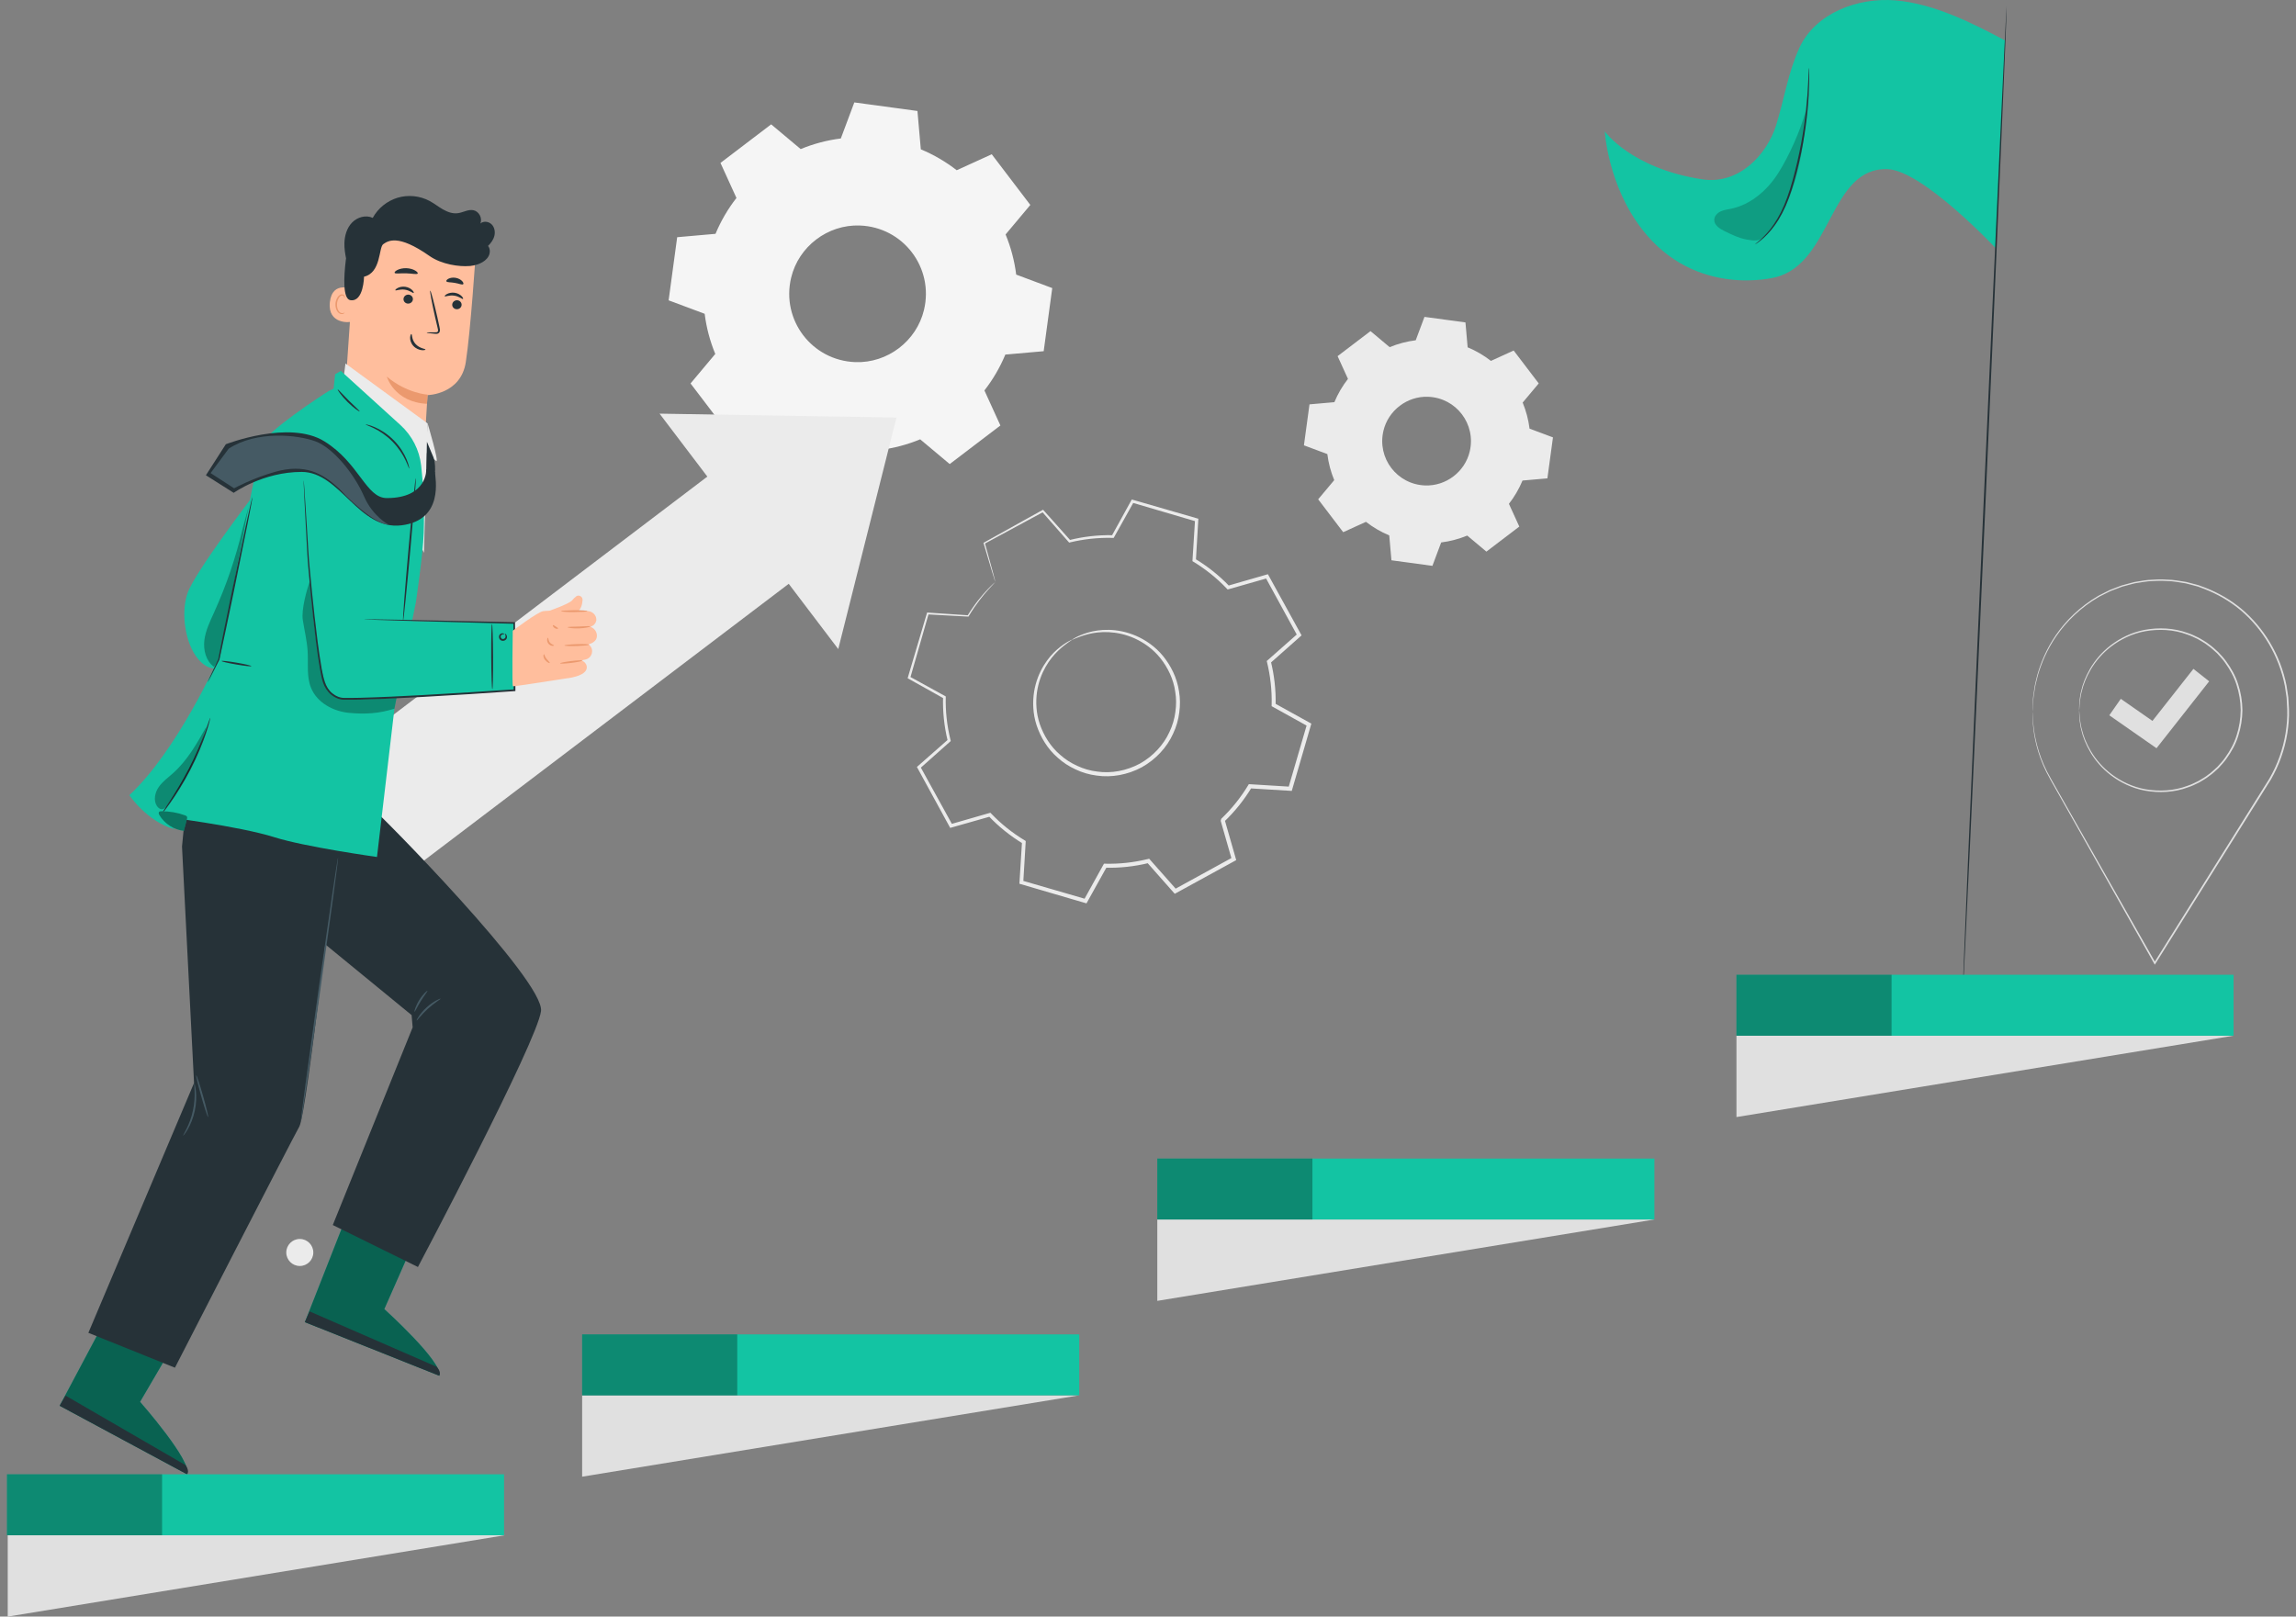 <svg width="284" height="200" viewBox="0 0 284 200" fill="none" xmlns="http://www.w3.org/2000/svg">
<rect x="0" y="0" width="284" height="200" fill="#808080" stroke="none"/>
<path d="M251.41 88.073C251.41 88.073 251.356 88.862 251.539 90.336C251.735 91.795 252.206 93.979 253.601 96.409L253.649 96.326H253.645L253.55 96.325L253.596 96.409C256.588 101.714 261.078 109.676 266.452 119.207L266.533 119.35L266.62 119.211C270.711 112.685 275.333 105.312 280.209 97.533C280.438 97.167 280.666 96.803 280.877 96.466L280.981 96.3L280.786 96.301L280.879 96.463C281.921 94.678 282.606 92.72 282.927 90.737C283.08 89.744 283.166 88.746 283.131 87.757C283.103 87.263 283.077 86.772 283.05 86.282C282.977 85.798 282.904 85.315 282.831 84.834C282.085 81.007 280.006 77.65 277.284 75.349C275.913 74.204 274.384 73.332 272.813 72.721L272.222 72.501L271.928 72.391L271.626 72.311C271.224 72.206 270.824 72.102 270.428 71.999C269.62 71.877 268.828 71.711 268.033 71.709C267.242 71.636 266.466 71.71 265.703 71.75C265.323 71.781 264.952 71.863 264.582 71.915C264.397 71.945 264.213 71.975 264.03 72.004C263.849 72.043 263.672 72.098 263.494 72.143C263.14 72.239 262.789 72.334 262.442 72.428C262.107 72.556 261.774 72.683 261.445 72.809C261.282 72.873 261.116 72.929 260.957 73C260.801 73.078 260.647 73.156 260.493 73.233C260.186 73.388 259.883 73.541 259.583 73.693C257.255 75.047 255.508 76.815 254.304 78.566C253.091 80.322 252.418 82.054 252.004 83.486C251.829 84.214 251.652 84.855 251.599 85.43C251.519 86.001 251.441 86.481 251.445 86.876C251.432 87.264 251.421 87.562 251.414 87.77C251.407 87.97 251.41 88.073 251.41 88.073C251.41 88.073 251.422 87.97 251.435 87.769C251.447 87.562 251.464 87.265 251.487 86.879C251.489 86.485 251.574 86.006 251.66 85.44C251.72 84.868 251.902 84.23 252.082 83.508C252.507 82.086 253.187 80.37 254.401 78.633C255.605 76.901 257.346 75.156 259.656 73.823C259.953 73.674 260.254 73.524 260.558 73.371C260.711 73.295 260.864 73.219 261.018 73.142C261.176 73.073 261.341 73.018 261.503 72.955C261.828 72.832 262.157 72.707 262.491 72.581C262.834 72.489 263.182 72.397 263.532 72.302C263.708 72.258 263.883 72.204 264.063 72.167C264.244 72.138 264.426 72.11 264.609 72.081C264.975 72.03 265.343 71.949 265.719 71.92C266.473 71.883 267.241 71.811 268.022 71.885C268.808 71.889 269.59 72.056 270.389 72.177C270.78 72.28 271.175 72.384 271.572 72.488L271.87 72.568L272.16 72.677L272.743 72.896C274.294 73.503 275.802 74.367 277.155 75.499C279.84 77.777 281.889 81.094 282.622 84.873C282.694 85.348 282.766 85.825 282.838 86.303C282.863 86.787 282.89 87.272 282.916 87.76C282.951 88.736 282.865 89.722 282.713 90.702C282.396 92.66 281.719 94.592 280.691 96.354L280.596 96.516L280.784 96.516L280.693 96.351C280.481 96.688 280.253 97.052 280.024 97.418C275.154 105.2 270.538 112.577 266.452 119.106L266.62 119.11C261.215 109.597 256.7 101.649 253.691 96.353L253.643 96.436H253.647H253.743L253.695 96.353C252.295 93.947 251.809 91.78 251.595 90.328C251.489 89.596 251.459 89.03 251.435 88.65C251.428 88.464 251.423 88.321 251.419 88.219C251.416 88.122 251.41 88.073 251.41 88.073Z" fill="#E0E0E0"/>
<path d="M257.177 87.892C257.181 87.892 257.187 87.837 257.196 87.729C257.204 87.611 257.215 87.454 257.229 87.253C257.236 87.147 257.243 87.03 257.251 86.902C257.265 86.774 257.293 86.635 257.316 86.483C257.364 86.181 257.41 85.83 257.526 85.448C257.703 84.674 258.065 83.759 258.636 82.789C259.211 81.823 260.041 80.814 261.171 79.957C262.297 79.109 263.718 78.385 265.36 78.091C266.991 77.808 268.832 77.854 270.587 78.516C271.033 78.658 271.453 78.878 271.885 79.084C272.294 79.33 272.725 79.556 273.105 79.865C273.51 80.141 273.864 80.487 274.235 80.82C274.57 81.19 274.923 81.551 275.212 81.971C275.806 82.791 276.325 83.702 276.639 84.705C276.966 85.702 277.143 86.761 277.16 87.839C277.148 88.918 276.977 89.979 276.656 90.977C276.346 91.982 275.832 92.897 275.243 93.72C274.956 94.141 274.605 94.504 274.272 94.875C273.902 95.21 273.55 95.559 273.147 95.837C272.767 96.147 272.338 96.376 271.93 96.624C271.499 96.832 271.08 97.054 270.634 97.198C268.883 97.87 267.042 97.925 265.41 97.65C263.767 97.364 262.342 96.648 261.211 95.805C260.077 94.953 259.242 93.949 258.662 92.986C258.086 92.019 257.72 91.106 257.539 90.332C257.421 89.951 257.373 89.601 257.324 89.299C257.3 89.147 257.271 89.009 257.257 88.88C257.248 88.752 257.241 88.636 257.233 88.53C257.218 88.329 257.206 88.171 257.197 88.054C257.187 87.947 257.181 87.892 257.177 87.892C257.173 87.892 257.172 87.947 257.175 88.055C257.178 88.173 257.183 88.331 257.189 88.533C257.193 88.64 257.198 88.757 257.203 88.886C257.214 89.016 257.239 89.156 257.259 89.308C257.303 89.614 257.344 89.968 257.456 90.354C257.626 91.136 257.985 92.064 258.557 93.048C259.135 94.028 259.972 95.054 261.117 95.926C262.259 96.79 263.705 97.527 265.376 97.825C267.036 98.114 268.912 98.064 270.701 97.385C271.157 97.239 271.585 97.014 272.025 96.802C272.442 96.551 272.881 96.317 273.268 96.002C273.681 95.718 274.041 95.364 274.419 95.022C274.76 94.644 275.118 94.273 275.412 93.844C276.015 93.004 276.541 92.07 276.858 91.044C277.187 90.024 277.363 88.94 277.374 87.839C277.357 86.738 277.176 85.655 276.841 84.637C276.518 83.613 275.988 82.682 275.381 81.845C275.085 81.418 274.725 81.049 274.381 80.673C274.002 80.333 273.64 79.981 273.226 79.699C272.837 79.385 272.396 79.154 271.978 78.905C271.537 78.696 271.108 78.473 270.652 78.33C268.86 77.66 266.983 77.619 265.325 77.916C263.656 78.224 262.214 78.967 261.077 79.837C259.936 80.715 259.103 81.745 258.531 82.728C257.963 83.716 257.609 84.645 257.443 85.428C257.333 85.815 257.293 86.169 257.251 86.474C257.231 86.627 257.207 86.768 257.197 86.897C257.192 87.026 257.188 87.144 257.185 87.251C257.18 87.453 257.175 87.611 257.172 87.729C257.172 87.837 257.173 87.892 257.177 87.892Z" fill="#E0E0E0"/>
<path d="M266.746 92.568L260.906 88.494L262.328 86.457L266.243 89.188L271.309 82.752L273.261 84.289L266.746 92.568Z" fill="#E0E0E0"/>
<path fill-rule="evenodd" clip-rule="evenodd" d="M104.005 17.131C102.279 17.348 100.611 17.794 99.039 18.443L95.388 15.384L89.118 20.156L91.094 24.49C90.049 25.832 89.174 27.321 88.505 28.928L83.763 29.346L82.704 37.155L87.163 38.822C87.379 40.549 87.826 42.217 88.475 43.789L85.416 47.44L90.188 53.71L94.522 51.735C95.864 52.779 97.352 53.653 98.96 54.322L99.377 59.065L107.187 60.124L108.853 55.664C110.58 55.449 112.248 55.001 113.82 54.352L117.472 57.412L123.743 52.639L121.766 48.305C122.81 46.963 123.684 45.474 124.354 43.867L129.097 43.449L130.156 35.64L125.697 33.973C125.481 32.246 125.034 30.577 124.385 29.006L127.444 25.355L122.672 19.085L118.338 21.061C116.996 20.016 115.507 19.142 113.899 18.473L113.482 13.73L105.673 12.671L104.005 17.131ZM106.348 27.899C111.718 28.091 115.539 33.109 114.293 38.337C113.372 42.205 109.77 44.945 105.797 44.8C100.429 44.604 96.614 39.591 97.856 34.366C98.776 30.499 102.375 27.758 106.348 27.899Z" fill="#F5F5F5"/>
<path fill-rule="evenodd" clip-rule="evenodd" d="M175.116 42.097C173.995 42.238 172.913 42.528 171.892 42.949L169.522 40.963L165.452 44.061L166.734 46.874C166.056 47.745 165.488 48.712 165.054 49.755L161.975 50.026L161.288 55.095L164.183 56.177C164.323 57.298 164.613 58.381 165.035 59.401L163.049 61.772L166.146 65.841L168.96 64.559C169.831 65.237 170.797 65.804 171.841 66.239L172.112 69.317L177.181 70.005L178.263 67.11C179.384 66.97 180.466 66.68 181.487 66.258L183.857 68.244L187.928 65.146L186.645 62.333C187.323 61.462 187.89 60.495 188.325 59.452L191.403 59.18L192.091 54.111L189.196 53.03C189.056 51.908 188.765 50.825 188.344 49.805L190.33 47.435L187.232 43.365L184.419 44.648C183.548 43.97 182.581 43.402 181.538 42.968L181.267 39.89L176.198 39.202L175.116 42.097ZM176.636 49.087C180.123 49.212 182.602 52.468 181.794 55.863C181.196 58.373 178.858 60.152 176.279 60.058C172.794 59.931 170.318 56.677 171.124 53.285C171.721 50.775 174.058 48.995 176.636 49.087Z" fill="#EBEBEB"/>
<path d="M132.584 79.147C132.584 79.147 131.831 79.423 130.752 80.359C129.696 81.279 128.327 83.017 127.91 85.581C127.714 86.845 127.748 88.297 128.224 89.742C128.704 91.173 129.544 92.63 130.845 93.752C131.477 94.328 132.221 94.811 133.034 95.185C133.842 95.57 134.73 95.836 135.655 95.951C137.501 96.221 139.493 95.856 141.235 94.92C142.962 93.954 144.34 92.47 145.105 90.768C145.505 89.926 145.758 89.034 145.868 88.145C145.989 87.258 145.982 86.371 145.836 85.528C145.589 83.828 144.811 82.336 143.862 81.163C142.899 79.985 141.693 79.176 140.521 78.663C138.135 77.636 135.934 77.857 134.591 78.253C133.221 78.661 132.584 79.147 132.584 79.147C132.61 79.205 133.286 78.784 134.641 78.445C135.97 78.115 138.103 77.965 140.375 78.992C141.492 79.506 142.633 80.296 143.536 81.431C144.427 82.561 145.153 83.988 145.373 85.601C145.506 86.4 145.507 87.241 145.386 88.08C145.278 88.921 145.035 89.764 144.653 90.558C143.924 92.166 142.621 93.561 140.991 94.475C139.344 95.358 137.468 95.707 135.721 95.457C134.846 95.353 134.005 95.105 133.238 94.744C132.466 94.395 131.757 93.942 131.155 93.4C129.913 92.348 129.101 90.97 128.626 89.611C128.155 88.24 128.101 86.853 128.267 85.635C128.621 83.166 129.894 81.449 130.887 80.504C131.9 79.544 132.618 79.201 132.584 79.147Z" fill="#EBEBEB"/>
<path d="M123.119 72.001C123.125 72.003 123.102 71.9 123.051 71.697C122.991 71.472 122.912 71.171 122.81 70.782C122.581 69.946 122.251 68.741 121.822 67.177L121.783 67.27C123.645 66.263 126.093 64.939 129.054 63.337L128.895 63.309C129.894 64.446 131.003 65.71 132.189 67.062L132.249 67.13L132.337 67.108C133.969 66.712 135.764 66.494 137.655 66.546L137.756 66.548L137.805 66.459C138.565 65.1 139.387 63.628 140.242 62.097L140.033 62.183C142.53 62.917 145.18 63.696 147.962 64.515L147.819 64.31C147.722 65.854 147.615 67.554 147.505 69.297L147.497 69.424L147.606 69.49C149.026 70.348 150.477 71.478 151.76 72.833L151.852 72.929L151.98 72.893C153.469 72.469 155.111 72.001 156.783 71.524L156.522 71.415C157.768 73.694 159.112 76.15 160.489 78.668L160.539 78.377C159.374 79.406 158.094 80.537 156.797 81.683L156.687 81.78L156.722 81.922C157.121 83.543 157.344 85.368 157.295 87.215L157.291 87.364L157.422 87.437C158.79 88.197 160.283 89.025 161.79 89.863L161.672 89.575C160.938 92.087 160.152 94.78 159.355 97.51L159.613 97.328C158.038 97.232 156.338 97.127 154.625 97.023L154.471 97.014L154.392 97.145C153.52 98.594 152.391 100.034 151.066 101.293L151.064 101.295L151.064 101.296C151.032 101.41 151.132 101.042 150.993 101.551L150.995 101.556L150.998 101.565L151.003 101.584L151.014 101.622L151.036 101.697L151.079 101.848L151.165 102.15L151.338 102.754L151.683 103.958C151.912 104.759 152.141 105.557 152.369 106.351L152.491 106.058C150.042 107.403 147.625 108.729 145.244 110.036L145.553 110.089C144.439 108.831 143.335 107.584 142.242 106.351L142.141 106.237L141.995 106.274C140.246 106.707 138.461 106.897 136.703 106.855L136.554 106.851L136.482 106.982C135.663 108.46 134.857 109.915 134.061 111.352L134.341 111.237C131.631 110.45 128.984 109.681 126.403 108.932L126.571 109.171C126.673 107.479 126.772 105.817 126.869 104.184L126.877 104.045L126.759 103.974C125.199 103.036 123.8 101.906 122.596 100.646L122.504 100.549L122.376 100.586C120.731 101.06 119.135 101.52 117.577 101.969L117.821 102.071C116.417 99.525 115.091 97.121 113.83 94.832L113.788 95.071C115.101 93.904 116.332 92.809 117.52 91.752L117.603 91.678L117.577 91.571C117.116 89.72 116.947 87.945 116.982 86.262L116.985 86.16L116.896 86.111C115.306 85.235 113.873 84.447 112.519 83.702L112.59 83.876C113.473 80.797 114.225 78.175 114.869 75.93L114.752 76.011C116.745 76.12 118.379 76.209 119.741 76.283L119.791 76.286L119.816 76.244C120.747 74.685 121.622 73.648 122.213 72.98C122.505 72.664 122.73 72.422 122.894 72.244C123.054 72.082 123.125 72.003 123.119 72.001C123.112 71.999 123.024 72.073 122.865 72.217C122.704 72.369 122.46 72.599 122.152 72.926C121.538 73.578 120.638 74.604 119.677 76.162L119.753 76.122C118.392 76.031 116.759 75.92 114.768 75.786L114.677 75.78L114.651 75.868C113.988 78.108 113.212 80.723 112.303 83.794L112.269 83.909L112.375 83.967C113.723 84.721 115.151 85.519 116.736 86.406L116.65 86.256C116.604 87.966 116.765 89.774 117.224 91.661L117.28 91.481C116.087 92.531 114.85 93.621 113.532 94.782L113.415 94.885L113.49 95.022C114.743 97.315 116.058 99.725 117.452 102.277L117.533 102.425L117.695 102.379C119.255 101.936 120.852 101.481 122.499 101.013L122.279 100.953C123.505 102.245 124.932 103.404 126.525 104.368L126.415 104.159C126.313 105.792 126.21 107.454 126.105 109.146L126.093 109.333L126.273 109.385C128.852 110.14 131.497 110.914 134.206 111.707L134.391 111.761L134.486 111.592C135.284 110.156 136.092 108.702 136.913 107.225L136.692 107.351C138.492 107.397 140.323 107.204 142.115 106.762L141.868 106.685C142.96 107.92 144.062 109.167 145.176 110.427L145.309 110.578L145.485 110.481C147.868 109.175 150.285 107.85 152.735 106.507L152.913 106.409L152.857 106.214C152.629 105.419 152.401 104.621 152.172 103.82L151.827 102.616L151.654 102.012L151.568 101.71L151.524 101.559L151.503 101.483L151.492 101.445L151.487 101.427L151.484 101.417L151.483 101.412C151.345 101.92 151.445 101.553 151.414 101.666L151.415 101.665L151.417 101.663C152.776 100.372 153.934 98.895 154.827 97.41L154.594 97.532C156.307 97.636 158.007 97.739 159.582 97.835L159.784 97.847L159.841 97.653C160.635 94.923 161.419 92.229 162.15 89.716L162.206 89.524L162.032 89.428C160.523 88.593 159.029 87.766 157.66 87.007L157.787 87.229C157.834 85.336 157.604 83.467 157.191 81.808L157.117 82.046C158.412 80.898 159.689 79.765 160.853 78.733L160.995 78.607L160.904 78.441C159.52 75.927 158.171 73.474 156.92 71.199L156.832 71.039L156.658 71.089C154.987 71.571 153.347 72.043 151.859 72.472L152.078 72.531C150.763 71.15 149.276 70.001 147.823 69.131L147.924 69.324C148.027 67.581 148.128 65.88 148.219 64.336L148.229 64.176L148.075 64.131C145.289 63.326 142.635 62.559 140.135 61.836L139.995 61.795L139.925 61.922C139.079 63.457 138.265 64.934 137.513 66.298L137.663 66.212C135.741 66.171 133.92 66.404 132.266 66.819L132.413 66.865C131.215 65.522 130.096 64.267 129.089 63.138L129.019 63.06L128.93 63.11C125.987 64.746 123.555 66.099 121.705 67.128L121.648 67.16L121.666 67.222C122.127 68.761 122.481 69.948 122.727 70.771C122.847 71.161 122.94 71.462 123.01 71.687C123.075 71.893 123.112 71.999 123.119 72.001Z" fill="#EBEBEB"/>
<path d="M103.686 80.3L110.888 51.66L81.585 51.175L103.686 80.3Z" fill="#EBEBEB"/>
<path d="M90.421 56.741L100.487 70.006L46.845 110.712L36.779 97.447L90.421 56.741Z" fill="#EBEBEB"/>
<path d="M51.263 153.514L47.541 161.954C47.541 161.954 54.869 168.571 54.333 170.198L37.71 163.569L42.97 150.181L51.263 153.514Z" fill="#13C4A3"/>
<path opacity="0.5" d="M51.263 153.514L47.541 161.954C47.541 161.954 54.869 168.571 54.333 170.198L37.71 163.569L42.97 150.181L51.263 153.514Z" fill="black"/>
<path d="M37.71 163.569L38.292 162.24L54.012 169.093C54.012 169.093 54.624 169.71 54.333 170.198L37.71 163.569Z" fill="#263238"/>
<path d="M21.99 165.469L17.331 173.429C17.331 173.429 23.857 180.839 23.139 182.394L7.38 173.914L14.131 161.212L21.99 165.469Z" fill="#13C4A3"/>
<path opacity="0.5" d="M21.99 165.469L17.331 173.429C17.331 173.429 23.857 180.839 23.139 182.394L7.38 173.914L14.131 161.212L21.99 165.469Z" fill="black"/>
<path d="M7.38 173.914L8.111 172.661L22.947 181.26C22.947 181.26 23.485 181.943 23.14 182.394L7.38 173.914Z" fill="#263238"/>
<path d="M42.325 53.806L52.541 54.602L52.88 48.883C52.88 48.883 57 48.822 57.617 44.798C58.234 40.773 58.837 31.417 58.837 31.417C54.452 28.755 48.969 28.675 44.508 31.208L43.846 31.584L42.325 53.806Z" fill="#FFBE9D"/>
<path d="M52.894 48.825C52.894 48.825 50.317 48.674 47.848 46.592C47.848 46.592 48.741 49.758 52.816 49.96L52.894 48.825Z" fill="#EB996E"/>
<path d="M43.755 35.829C43.69 35.79 41.1 34.62 40.801 37.389C40.501 40.158 43.343 39.887 43.356 39.808C43.37 39.73 43.755 35.829 43.755 35.829Z" fill="#FFBE9D"/>
<path d="M42.624 38.668C42.613 38.658 42.572 38.697 42.486 38.725C42.403 38.752 42.264 38.763 42.125 38.693C41.844 38.554 41.648 38.063 41.689 37.563C41.709 37.31 41.788 37.076 41.899 36.887C42.005 36.694 42.151 36.566 42.302 36.556C42.452 36.538 42.547 36.637 42.572 36.719C42.601 36.8 42.577 36.854 42.591 36.86C42.598 36.868 42.656 36.82 42.646 36.703C42.64 36.647 42.615 36.578 42.556 36.518C42.495 36.456 42.4 36.419 42.297 36.418C42.081 36.41 41.868 36.586 41.746 36.793C41.613 37 41.518 37.263 41.496 37.546C41.453 38.106 41.682 38.659 42.07 38.818C42.259 38.89 42.428 38.849 42.519 38.792C42.611 38.735 42.633 38.674 42.624 38.668Z" fill="#EB996E"/>
<path d="M57.096 37.753C57.065 38.058 56.779 38.283 56.459 38.255C56.14 38.228 55.907 37.958 55.939 37.653C55.971 37.347 56.256 37.122 56.575 37.149C56.895 37.177 57.128 37.447 57.096 37.753Z" fill="#263238"/>
<path d="M57.276 36.982C57.194 37.047 56.803 36.663 56.183 36.577C55.565 36.483 55.066 36.738 55.009 36.653C54.98 36.615 55.072 36.489 55.291 36.373C55.506 36.257 55.858 36.164 56.243 36.22C56.629 36.276 56.934 36.464 57.1 36.636C57.27 36.808 57.315 36.953 57.276 36.982Z" fill="#263238"/>
<path d="M51.071 37.056C51.038 37.361 50.753 37.586 50.434 37.559C50.114 37.531 49.881 37.262 49.913 36.956C49.945 36.65 50.23 36.425 50.55 36.452C50.87 36.48 51.103 36.75 51.071 37.056Z" fill="#263238"/>
<path d="M51.169 36.241C51.087 36.306 50.695 35.922 50.076 35.837C49.459 35.743 48.959 35.997 48.902 35.912C48.874 35.874 48.965 35.749 49.184 35.633C49.399 35.516 49.751 35.424 50.137 35.479C50.522 35.536 50.827 35.723 50.993 35.895C51.163 36.068 51.209 36.212 51.169 36.241Z" fill="#263238"/>
<path d="M52.772 41.152C52.774 41.116 53.168 41.104 53.803 41.112C53.964 41.118 54.118 41.107 54.16 41.003C54.213 40.894 54.171 40.714 54.12 40.52C54.025 40.116 53.926 39.692 53.822 39.249C53.414 37.443 53.141 35.966 53.214 35.95C53.287 35.934 53.678 37.386 54.086 39.192C54.183 39.637 54.276 40.061 54.364 40.467C54.398 40.655 54.472 40.874 54.359 41.1C54.299 41.212 54.171 41.281 54.066 41.294C53.96 41.311 53.871 41.3 53.792 41.294C53.159 41.24 52.769 41.187 52.772 41.152Z" fill="#263238"/>
<path d="M50.888 41.324C50.989 41.332 50.896 42.005 51.404 42.563C51.912 43.123 52.639 43.148 52.631 43.243C52.635 43.286 52.453 43.351 52.15 43.317C51.852 43.285 51.432 43.129 51.12 42.788C50.811 42.446 50.714 42.033 50.73 41.755C50.744 41.469 50.842 41.313 50.888 41.324Z" fill="#263238"/>
<path d="M51.67 33.836C51.586 33.995 50.978 33.829 50.239 33.814C49.5 33.785 48.884 33.915 48.809 33.75C48.776 33.672 48.901 33.528 49.16 33.398C49.418 33.268 49.815 33.166 50.258 33.179C50.701 33.193 51.091 33.318 51.34 33.463C51.593 33.608 51.708 33.759 51.67 33.836Z" fill="#263238"/>
<path d="M57.3 35.157C57.171 35.282 56.765 35.076 56.253 34.997C55.743 34.9 55.292 34.958 55.212 34.797C55.178 34.719 55.267 34.588 55.475 34.481C55.681 34.374 56.009 34.31 56.361 34.37C56.712 34.431 56.999 34.602 57.158 34.771C57.318 34.941 57.357 35.094 57.3 35.157Z" fill="#263238"/>
<path d="M61.158 29.148C61.272 28.654 61.161 28.092 60.796 27.741C60.43 27.391 59.797 27.321 59.414 27.651C59.698 27.005 59.256 26.151 58.565 26.008C57.913 25.874 57.282 26.292 56.622 26.377C55.978 26.46 55.333 26.219 54.77 25.895C54.208 25.571 53.696 25.161 53.124 24.855C51.928 24.218 50.48 24.073 49.182 24.462C47.885 24.85 46.753 25.767 46.104 26.956C45.261 26.556 44.196 26.863 43.548 27.534C42.899 28.204 42.622 29.165 42.601 30.098C42.587 30.728 42.682 31.352 42.807 31.972C42.8 32.023 42.788 32.074 42.781 32.126C42.511 34.349 42.396 36.988 43.34 37.135C44.985 37.392 45.029 34.231 45.029 34.231C47.162 33.734 46.834 30.597 47.405 30.208C47.975 29.82 49.184 28.9 53.115 31.66C54.642 32.732 56.832 33.014 58.064 32.911C58.1 32.908 58.136 32.907 58.173 32.904C58.18 32.903 58.19 32.903 58.198 32.903C58.211 32.901 58.222 32.896 58.235 32.894C58.63 32.848 59.017 32.752 59.386 32.586C59.804 32.397 60.199 32.117 60.421 31.716C60.643 31.315 60.657 30.778 60.367 30.422C60.734 30.072 61.045 29.642 61.158 29.148Z" fill="#263238"/>
<path d="M52.894 52.387L52.438 68.392L42.48 46.954L42.73 44.969L52.894 52.387Z" fill="#EBEBEB"/>
<path d="M46.287 100.233C46.652 100.353 67.386 121.322 66.92 125.088C66.454 128.855 51.695 156.749 51.695 156.749L41.164 151.557L51.043 127.102L50.913 125.585L38.841 115.692L39.486 99.783L46.287 100.233Z" fill="#263238"/>
<path d="M41.817 104.365C41.576 104.731 37.985 137.674 37.023 139.378C36.06 141.083 21.639 169.207 21.639 169.207L10.931 164.892L24.003 133.983L22.513 104.729L23.32 96.469L39.486 99.783L41.817 104.365Z" fill="#263238"/>
<path d="M37.21 138.799C37.218 138.8 37.242 138.686 37.28 138.469C37.32 138.23 37.371 137.913 37.436 137.518C37.565 136.666 37.745 135.475 37.967 134.013C38.396 131.029 38.983 126.948 39.631 122.44C40.254 117.926 40.818 113.841 41.23 110.855C41.421 109.39 41.577 108.196 41.688 107.341C41.735 106.943 41.773 106.625 41.801 106.384C41.824 106.164 41.833 106.049 41.825 106.048C41.817 106.047 41.793 106.16 41.755 106.377C41.716 106.617 41.664 106.933 41.599 107.328C41.47 108.181 41.29 109.371 41.068 110.833C40.639 113.816 40.052 117.898 39.403 122.408C38.781 126.921 38.217 131.006 37.805 133.992C37.614 135.457 37.458 136.651 37.347 137.506C37.3 137.904 37.263 138.222 37.234 138.463C37.211 138.682 37.203 138.798 37.21 138.799Z" fill="#455A64"/>
<path d="M24.274 133.038C24.213 133.056 24.492 134.225 24.897 135.649C25.302 137.073 25.68 138.214 25.741 138.197C25.802 138.179 25.523 137.011 25.119 135.586C24.713 134.162 24.335 133.021 24.274 133.038Z" fill="#455A64"/>
<path d="M22.654 140.5C22.676 140.515 22.929 140.225 23.239 139.687C23.549 139.151 23.895 138.354 24.095 137.425C24.292 136.494 24.301 135.625 24.236 135.009C24.173 134.392 24.06 134.024 24.034 134.029C23.957 134.035 24.27 135.554 23.87 137.376C23.493 139.203 22.587 140.463 22.654 140.5Z" fill="#455A64"/>
<path d="M54.496 123.554C54.475 123.5 53.609 123.86 52.767 124.633C51.921 125.4 51.483 126.229 51.534 126.255C51.592 126.293 52.103 125.544 52.923 124.802C53.736 124.055 54.529 123.616 54.496 123.554Z" fill="#455A64"/>
<path d="M52.87 122.581C52.829 122.538 52.3 123.005 51.85 123.739C51.395 124.471 51.214 125.152 51.271 125.17C51.334 125.193 51.605 124.568 52.046 123.86C52.481 123.15 52.92 122.627 52.87 122.581Z" fill="#455A64"/>
<path d="M51.439 74.523L48.788 87.673L46.631 106.023C46.631 106.023 37.739 104.781 33.949 103.581C29.553 102.19 19.988 101.005 19.988 101.005L21.6 102.6C18.178 101.642 15.999 98.376 15.999 98.376C21.898 92.905 26.929 81.651 26.929 81.651L31.415 59.381C31.415 59.381 32.095 56.239 32.507 54.842C32.918 53.445 39.728 48.939 40.672 48.369L41.265 48.089L41.454 46.304L42.156 45.884L49.527 52.58C50.959 53.884 51.874 55.66 52.092 57.584C52.322 59.614 52.529 62.524 52.413 65.962C52.325 68.571 51.439 74.523 51.439 74.523Z" fill="#13C4A3"/>
<path d="M46.379 51.743C46.379 51.743 50.273 53.831 50.949 55.603C51.624 57.374 49.616 76.8 49.616 76.8L63.599 77.062L63.643 85.394C63.643 85.394 41.432 87.149 40.567 85.949C39.399 84.325 38.041 69.147 38.041 69.147L37.536 58.226C37.536 58.226 38.824 49.897 46.379 51.743Z" fill="#13C4A3"/>
<g opacity="0.3">
<path d="M48.789 87.672C46.907 88.281 45.161 88.378 43.192 88.195C41.222 88.012 39.218 86.934 38.474 85.102C37.904 83.698 38.141 82.117 38.055 80.605C37.98 79.291 37.654 78.006 37.456 76.705C37.258 75.405 37.932 73.014 38.361 71.77C38.361 71.77 38.86 80.787 40.27 84.572C40.463 85.088 40.706 85.61 41.135 85.955C41.634 86.356 42.326 86.392 42.963 86.458C44.747 86.645 49.052 86.335 49.052 86.335" fill="black"/>
</g>
<path d="M37.56 59.405C37.556 59.406 37.556 59.472 37.56 59.603C37.565 59.744 37.572 59.937 37.582 60.184C37.607 60.705 37.643 61.455 37.689 62.414C37.74 63.386 37.802 64.571 37.874 65.943C37.958 67.318 38.004 68.888 38.172 70.614C38.323 72.342 38.504 74.233 38.72 76.26C38.946 78.287 39.186 80.453 39.572 82.719C39.681 83.285 39.769 83.856 39.955 84.432C40.148 85 40.482 85.545 40.964 85.942C41.439 86.331 42.069 86.608 42.704 86.564C43.321 86.578 43.938 86.562 44.563 86.554C47.059 86.493 49.639 86.365 52.281 86.222C56.25 86.002 60.075 85.754 63.65 85.504L63.753 85.496L63.752 85.393C63.735 82.434 63.718 79.646 63.703 77.074L63.702 76.978L63.606 76.976C58.023 76.856 53.374 76.756 50.109 76.686C48.491 76.658 47.216 76.636 46.334 76.62C45.907 76.616 45.575 76.613 45.34 76.611C45.115 76.61 44.998 76.617 44.998 76.617C44.998 76.617 45.114 76.631 45.339 76.641C45.575 76.65 45.906 76.664 46.333 76.68C47.215 76.708 48.489 76.749 50.107 76.8C53.372 76.89 58.02 77.019 63.602 77.173L63.506 77.075C63.514 79.646 63.524 82.434 63.533 85.394L63.636 85.284C60.062 85.528 56.237 85.772 52.269 85.991C49.629 86.134 47.05 86.263 44.559 86.328C43.936 86.336 43.318 86.353 42.711 86.34C42.113 86.384 41.55 86.131 41.104 85.772C40.658 85.405 40.345 84.9 40.161 84.361C39.983 83.819 39.89 83.238 39.781 82.681C39.391 80.428 39.144 78.262 38.911 76.238C38.686 74.213 38.496 72.324 38.335 70.598C38.156 68.874 38.099 67.306 38.003 65.933C37.916 64.561 37.841 63.379 37.779 62.407C37.715 61.449 37.664 60.701 37.629 60.18C37.61 59.933 37.595 59.741 37.584 59.6C37.572 59.472 37.564 59.405 37.56 59.405Z" fill="#263238"/>
<path d="M60.898 85.272C60.962 85.271 61.004 83.462 60.992 81.231C60.98 78.999 60.919 77.191 60.856 77.191C60.793 77.192 60.75 79 60.762 81.232C60.774 83.463 60.835 85.272 60.898 85.272Z" fill="#263238"/>
<path d="M62.381 78.457C62.408 78.442 62.268 78.286 62.002 78.374C61.88 78.413 61.731 78.55 61.719 78.744C61.703 78.928 61.794 79.144 62.003 79.243C62.214 79.334 62.434 79.265 62.566 79.14C62.705 79.01 62.731 78.823 62.702 78.7C62.639 78.436 62.455 78.38 62.449 78.406C62.426 78.432 62.536 78.53 62.54 78.719C62.541 78.812 62.51 78.915 62.424 78.981C62.341 79.05 62.202 79.082 62.098 79.034C61.995 78.988 61.928 78.861 61.93 78.756C61.928 78.65 61.992 78.568 62.07 78.522C62.231 78.426 62.367 78.487 62.381 78.457Z" fill="#263238"/>
<path d="M31.352 61.289C31.352 61.289 24.077 70.802 23.191 73.394C22.305 75.986 22.989 79.708 24.471 81.487C25.952 83.267 27.147 82.544 27.147 82.544L31.352 61.289Z" fill="#13C4A3"/>
<path d="M27.408 81.78C27.397 81.843 28.213 82.035 29.231 82.209C30.249 82.384 31.082 82.475 31.093 82.412C31.104 82.349 30.288 82.157 29.27 81.983C28.252 81.808 27.419 81.717 27.408 81.78Z" fill="#263238"/>
<path d="M26.01 88.793C25.994 88.789 25.925 88.968 25.812 89.295C25.702 89.623 25.535 90.095 25.319 90.674C24.89 91.832 24.228 93.407 23.365 95.082C22.498 96.756 21.601 98.21 20.921 99.241C20.581 99.757 20.301 100.172 20.105 100.457C19.91 100.743 19.808 100.907 19.821 100.916C19.834 100.925 19.96 100.781 20.177 100.51C20.396 100.241 20.698 99.839 21.056 99.332C21.773 98.32 22.698 96.871 23.57 95.187C24.439 93.502 25.081 91.905 25.473 90.727C25.67 90.139 25.814 89.657 25.898 89.321C25.984 88.986 26.025 88.798 26.01 88.793Z" fill="#263238"/>
<g opacity="0.3">
<path d="M25.515 89.92C24.362 91.975 23.177 94.07 21.421 95.64C20.801 96.195 20.107 96.687 19.634 97.371C19.161 98.055 18.957 99.012 19.406 99.712C19.564 99.959 19.846 100.172 20.131 100.104C20.334 100.057 20.479 99.883 20.606 99.719C22.796 96.901 24.445 93.663 25.437 90.234" fill="black"/>
</g>
<g opacity="0.3">
<path d="M26.476 82.508C25.48 81.793 25.131 80.431 25.279 79.213C25.427 77.996 25.983 76.873 26.487 75.755C28.05 72.286 29.105 69.15 30.03 65.362L30.741 62.724L27.142 81.55L26.476 82.508Z" fill="black"/>
</g>
<path d="M44.485 50.898C44.526 50.845 43.873 50.289 43.13 49.543C42.383 48.8 41.828 48.146 41.775 48.187C41.726 48.223 42.208 48.949 42.967 49.706C43.723 50.465 44.45 50.947 44.485 50.898Z" fill="#263238"/>
<path d="M45.221 52.51C45.209 52.548 45.641 52.678 46.284 52.997C46.928 53.312 47.771 53.852 48.541 54.628C49.309 55.407 49.838 56.257 50.146 56.904C50.457 57.552 50.581 57.985 50.62 57.973C50.635 57.969 50.617 57.858 50.57 57.659C50.527 57.459 50.434 57.176 50.295 56.837C50.019 56.159 49.495 55.268 48.706 54.466C47.912 53.666 47.028 53.132 46.353 52.848C46.016 52.705 45.735 52.609 45.535 52.563C45.336 52.514 45.225 52.495 45.221 52.51Z" fill="#263238"/>
<path d="M25.682 84.4C25.689 84.403 25.728 84.34 25.796 84.217C25.874 84.071 25.971 83.891 26.088 83.672C26.348 83.163 26.701 82.472 27.135 81.623L27.139 81.615L27.141 81.605C27.596 79.52 28.24 76.48 28.939 73.099C29.586 69.912 30.17 67.028 30.601 64.901C30.798 63.874 30.96 63.032 31.079 62.412C31.127 62.138 31.166 61.913 31.197 61.733C31.222 61.577 31.231 61.494 31.224 61.492C31.216 61.491 31.192 61.571 31.152 61.723C31.109 61.901 31.056 62.123 30.991 62.393C30.855 63.01 30.669 63.847 30.442 64.868C29.994 66.992 29.386 69.87 28.715 73.052C28.015 76.434 27.399 79.48 26.99 81.574L26.996 81.555C26.589 82.417 26.257 83.118 26.013 83.635C25.91 83.862 25.826 84.048 25.758 84.199C25.701 84.328 25.675 84.397 25.682 84.4Z" fill="#263238"/>
<path d="M49.858 76.792C49.873 76.793 49.91 76.548 49.964 76.103C50.017 75.616 50.086 74.981 50.169 74.215C50.332 72.62 50.542 70.415 50.759 67.979C50.977 65.542 51.161 63.335 51.282 61.736C51.336 60.968 51.38 60.33 51.414 59.843C51.441 59.395 51.447 59.147 51.431 59.146C51.415 59.144 51.379 59.39 51.325 59.836C51.272 60.322 51.203 60.958 51.12 61.723C50.956 63.318 50.747 65.522 50.529 67.959C50.312 70.395 50.128 72.602 50.007 74.2C49.953 74.968 49.908 75.605 49.874 76.094C49.848 76.542 49.842 76.79 49.858 76.792Z" fill="#263238"/>
<path d="M63.424 78.037C63.424 78.037 66.44 75.749 67.176 75.611C67.74 75.506 71.105 75.561 72.654 75.594C73.248 75.606 73.772 76.074 73.764 76.669C73.764 76.708 73.761 76.744 73.754 76.778C73.632 77.406 73.017 77.543 73.017 77.543C73.017 77.543 73.82 77.773 73.833 78.647C73.846 79.52 72.788 79.705 72.788 79.705C72.788 79.705 72.851 79.751 72.939 79.839C73.517 80.416 73.224 81.408 72.427 81.589L71.95 81.697C71.95 81.697 72.595 81.966 72.586 82.566C72.569 83.716 69.981 83.937 69.981 83.937C69.981 83.937 63.588 84.949 63.45 84.903C63.312 84.856 63.424 78.037 63.424 78.037Z" fill="#FFBE9D"/>
<path d="M72.059 74.233C72.031 74.612 71.942 75.419 71.296 75.784L67.733 75.645C67.733 75.645 70.387 74.729 70.764 74.277C70.896 74.118 71.078 73.922 71.272 73.779C71.61 73.532 72.089 73.815 72.059 74.233Z" fill="#FFBE9D"/>
<path d="M69.41 75.61C69.408 75.672 70.137 75.742 71.037 75.725C71.932 75.709 72.659 75.675 72.66 75.61C72.662 75.548 71.933 75.478 71.033 75.495C70.138 75.511 69.411 75.545 69.41 75.61Z" fill="#EB996E"/>
<path d="M70.21 77.599C70.204 77.66 70.832 77.771 71.615 77.742C72.397 77.716 73.016 77.56 73.006 77.5C72.995 77.435 72.373 77.486 71.607 77.512C70.841 77.541 70.216 77.534 70.21 77.599Z" fill="#EB996E"/>
<path d="M68.397 77.346C68.344 77.378 68.413 77.572 68.614 77.702C68.815 77.833 69.02 77.816 69.028 77.754C69.039 77.69 68.896 77.612 68.739 77.509C68.581 77.408 68.451 77.309 68.397 77.346Z" fill="#EB996E"/>
<path d="M69.818 79.856C69.822 79.92 70.51 79.948 71.353 79.921C72.196 79.893 72.88 79.819 72.881 79.755C72.881 79.692 72.194 79.663 71.346 79.691C70.497 79.719 69.813 79.793 69.818 79.856Z" fill="#EB996E"/>
<path d="M67.782 78.904C67.753 78.896 67.698 78.967 67.681 79.108C67.663 79.245 67.696 79.452 67.834 79.628C67.973 79.804 68.167 79.885 68.304 79.9C68.444 79.917 68.527 79.88 68.526 79.85C68.528 79.787 68.219 79.748 68.015 79.486C67.809 79.227 67.843 78.917 67.782 78.904Z" fill="#EB996E"/>
<path d="M69.28 82.067C69.287 82.13 69.907 82.105 70.665 82.012C71.422 81.918 72.03 81.791 72.022 81.728C72.014 81.665 71.394 81.689 70.637 81.783C69.879 81.877 69.272 82.004 69.28 82.067Z" fill="#EB996E"/>
<path d="M67.292 80.943C67.262 80.939 67.218 81.017 67.222 81.155C67.225 81.292 67.287 81.478 67.413 81.639C67.674 81.955 67.967 82.069 67.999 82.026C68.045 81.972 67.81 81.763 67.595 81.498C67.376 81.232 67.351 80.954 67.292 80.943Z" fill="#EB996E"/>
<path d="M22.809 102.792C21.551 102.68 20.364 101.933 19.72 100.846C19.647 100.723 19.584 100.555 19.679 100.448C19.743 100.376 19.852 100.368 19.948 100.367C20.944 100.358 21.941 100.529 22.876 100.869C22.983 100.908 23.099 100.96 23.139 101.066C23.168 101.142 23.147 101.228 23.127 101.307C23.001 101.79 22.876 102.272 22.751 102.755" fill="#13C4A3"/>
<g opacity="0.4">
<path d="M22.809 102.792C21.551 102.68 20.364 101.933 19.72 100.846C19.647 100.723 19.584 100.555 19.679 100.448C19.743 100.376 19.852 100.368 19.948 100.367C20.944 100.358 21.941 100.529 22.876 100.869C22.983 100.908 23.099 100.96 23.139 101.066C23.168 101.142 23.147 101.228 23.127 101.307C23.001 101.79 22.876 102.272 22.751 102.755" fill="black"/>
</g>
<path d="M52.894 52.387C52.894 52.387 54.361 57.311 53.956 57.031C53.552 56.751 52.675 55.974 52.675 55.974L52.894 52.387Z" fill="#EBEBEB"/>
<path d="M52.809 54.657L53.612 56.574C53.689 56.774 53.741 56.981 53.767 57.193C53.833 57.73 53.91 58.715 53.59 58.783C53.149 58.878 52.733 58.428 52.733 58.428L52.809 54.657Z" fill="#263238"/>
<path d="M27.933 54.96C27.933 54.96 35.78 51.898 40.125 54.602C44.469 57.305 45.261 61.619 47.848 61.619C52.894 61.619 52.732 58.059 52.732 58.059L53.805 58.384C53.826 59.112 54.975 64.343 49.657 64.991C44.34 65.64 42.105 58.391 37.322 58.384C32.538 58.377 28.907 60.971 28.907 60.971L25.47 58.797L27.933 54.96Z" fill="#263238"/>
<path d="M48.067 64.904C48.067 64.904 46.111 63.901 45.04 61.431C43.822 58.619 41.205 55.408 39.02 54.601C36.835 53.794 31.78 53.232 28.288 55.507L26.052 58.528L28.956 60.411C28.956 60.411 31.25 59.15 34.072 58.362C37.68 57.355 39.873 58.493 41.971 60.478C42.101 60.602 42.221 60.724 42.326 60.842C42.855 61.444 44.318 62.836 45.647 63.783C46.672 64.515 47.6 64.912 48.067 64.904Z" fill="#455A64"/>
<path d="M210.536 22.184C215.189 22.901 218.601 18.992 219.689 15.511C220.693 12.298 221.171 8.955 222.582 5.899C224.554 1.628 229.777 -0.345 234.465 0.049C239.153 0.444 243.876 2.793 248.023 5.013L246.879 30.723C246.879 30.723 237.847 21.105 233.507 20.93C226.266 20.638 226.661 32.541 219.629 34.297C219.629 34.297 209.771 36.97 203.107 28.362C198.878 22.899 198.503 16.262 198.503 16.262C198.503 16.262 201.743 20.829 210.536 22.184Z" fill="#13C4A3"/>
<path d="M248.213 0.748C248.15 0.745 246.883 28.046 245.385 61.718C243.886 95.403 242.722 122.702 242.786 122.705C242.849 122.708 244.116 95.413 245.615 61.729C247.113 28.057 248.277 0.751 248.213 0.748Z" fill="#263238"/>
<g opacity="0.2">
<path d="M223.356 13.732C222.713 16.138 221.273 19.351 219.933 21.449C218.593 23.548 216.559 25.315 214.121 25.824C213.68 25.916 213.224 25.968 212.817 26.162C212.41 26.357 212.053 26.735 212.041 27.185C212.022 27.859 212.717 28.299 213.322 28.597C214.182 29.02 215.055 29.449 215.997 29.625C216.939 29.801 217.677 29.899 218.324 29.192C218.869 28.596 219.594 27.88 220.007 27.175C222.132 23.555 223.183 18.378 223.355 14.281" fill="black"/>
</g>
<path d="M217.062 30.242C217.067 30.248 217.138 30.207 217.272 30.123C217.404 30.037 217.593 29.902 217.827 29.714C218.29 29.335 218.922 28.726 219.544 27.849C220.171 26.977 220.771 25.835 221.263 24.506C221.758 23.178 222.164 21.675 222.535 20.089C223.276 16.91 223.602 13.964 223.721 11.834C223.781 10.767 223.791 9.903 223.79 9.306C223.784 9.029 223.779 8.802 223.775 8.619C223.768 8.462 223.761 8.379 223.753 8.379C223.745 8.379 223.736 8.462 223.728 8.619C223.72 8.801 223.711 9.028 223.7 9.304C223.673 9.899 223.638 10.761 223.558 11.822C223.399 13.944 223.048 16.872 222.311 20.037C221.942 21.616 221.543 23.114 221.064 24.432C220.588 25.752 220.011 26.884 219.41 27.755C218.814 28.632 218.209 29.249 217.769 29.645C217.324 30.039 217.051 30.225 217.062 30.242Z" fill="#263238"/>
<path d="M276.275 128.133L214.788 138.199V128.133H276.275Z" fill="#E0E0E0"/>
<path d="M204.637 150.872L143.15 160.938V150.872H204.637Z" fill="#E0E0E0"/>
<path d="M133.494 172.625L72.006 182.69V172.625H133.494Z" fill="#E0E0E0"/>
<path d="M62.443 189.934L0.956 200V189.934H62.443Z" fill="#E0E0E0"/>
<path d="M214.788 120.594H276.275V128.133H214.788V120.594Z" fill="#13C4A3"/>
<g opacity="0.3">
<path d="M214.788 120.594H233.975V128.133H214.788V120.594Z" fill="black"/>
</g>
<path d="M143.15 143.333H204.637V150.872H143.15V143.333Z" fill="#13C4A3"/>
<g opacity="0.3">
<path d="M143.15 143.333H162.337V150.872H143.15V143.333Z" fill="black"/>
</g>
<path d="M72.006 165.085H133.494V172.624H72.006V165.085Z" fill="#13C4A3"/>
<g opacity="0.3">
<path d="M72.006 165.085H91.193V172.624H72.006V165.085Z" fill="black"/>
</g>
<path d="M0.862 182.394H62.349V189.934H0.862V182.394Z" fill="#13C4A3"/>
<g opacity="0.3">
<path d="M0.862 182.394H20.049V189.934H0.862V182.394Z" fill="black"/>
</g>
<path d="M38.755 154.952C38.755 155.876 38.006 156.624 37.083 156.624C36.16 156.624 35.411 155.876 35.411 154.952C35.411 154.029 36.16 153.28 37.083 153.28C38.006 153.28 38.755 154.029 38.755 154.952Z" fill="#EBEBEB"/>
</svg>
